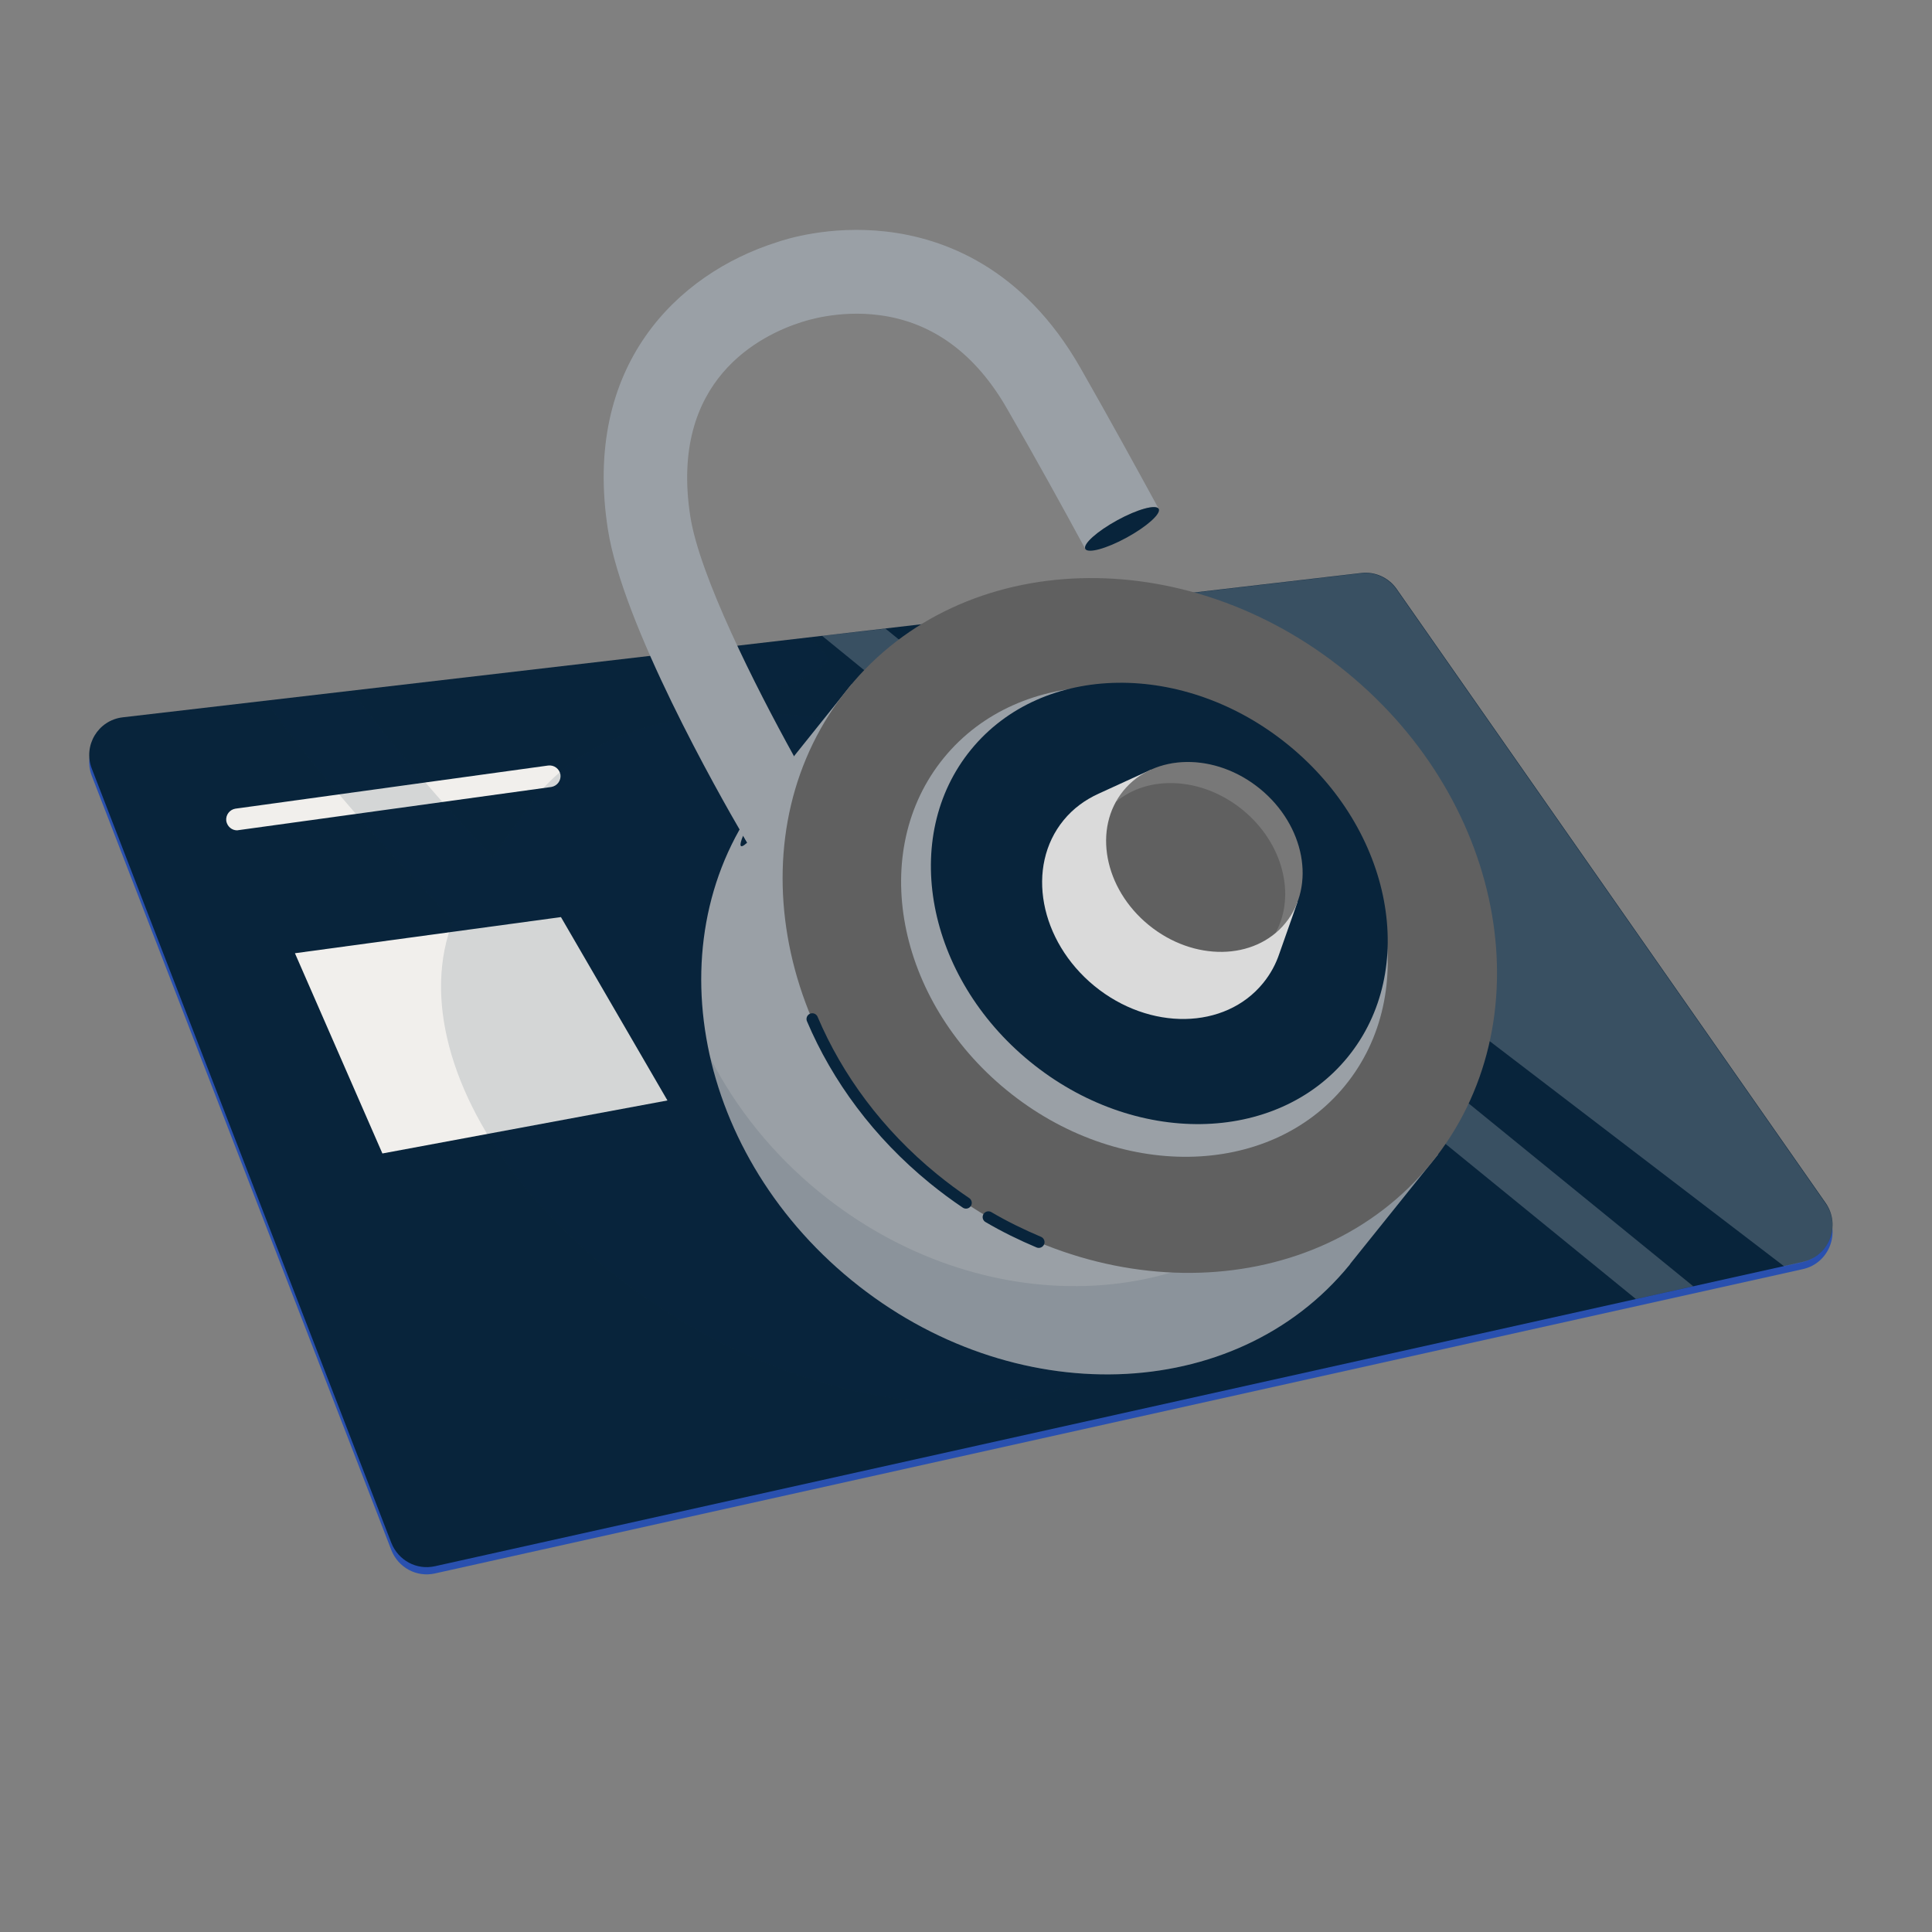<svg width="503" height="503" viewBox="0 0 503 503" fill="none" xmlns="http://www.w3.org/2000/svg">
<rect x="0" y="0" width="503" height="503" fill="#808080" stroke="none"/>
<path d="M469.375 330.419L113.235 409.652C108.467 410.718 103.699 408.146 101.88 403.567L23.902 202.003C21.581 195.98 25.533 189.393 31.932 188.641L354.384 151.063C357.959 150.624 361.535 152.255 363.605 155.203L475.334 315.112C479.349 320.883 476.213 328.913 469.375 330.419Z" fill="#2950AF"/>
<path d="M469.375 328.537L113.235 407.77C108.467 408.837 103.699 406.264 101.88 401.685L23.902 200.121C21.581 194.099 25.533 187.512 31.932 186.759L354.384 149.181C357.959 148.742 361.535 150.373 363.605 153.322L475.334 313.23C479.349 319.002 476.213 327.032 469.375 328.537Z" fill="url(#paint0_linear)"/>
<path d="M383.555 312.164C380.544 312.164 377.784 310.094 377.156 307.02C376.341 303.444 378.599 299.931 382.175 299.178L429.727 288.576C433.303 287.76 436.816 290.019 437.569 293.595C438.385 297.17 436.126 300.683 432.55 301.436L384.998 312.038C384.496 312.101 383.994 312.164 383.555 312.164Z" fill="#08243B"/>
<path d="M309.905 328.537C306.894 328.537 304.134 326.467 303.506 323.393C302.691 319.817 304.949 316.304 308.525 315.551L362.225 303.631C365.801 302.816 369.314 305.074 370.067 308.65C370.883 312.226 368.624 315.739 365.048 316.492L311.348 328.411C310.846 328.474 310.344 328.537 309.905 328.537Z" fill="#08243B"/>
<path d="M216.306 349.365C213.295 349.365 210.535 347.295 209.907 344.221C209.092 340.645 211.35 337.132 214.926 336.379L285.878 320.57C289.454 319.754 292.967 322.013 293.72 325.589C294.535 329.164 292.277 332.678 288.701 333.43L217.686 349.239C217.247 349.302 216.808 349.365 216.306 349.365Z" fill="#08243B"/>
<path d="M120.952 370.569C117.94 370.569 115.18 368.499 114.553 365.425C113.737 361.849 115.996 358.336 119.572 357.583L193.472 341.147C197.048 340.332 200.561 342.59 201.314 346.166C202.129 349.742 199.871 353.255 196.295 354.008L122.395 370.444C121.893 370.507 121.391 370.569 120.952 370.569Z" fill="#08243B"/>
<path d="M76.786 248.176L99.558 300.308L173.772 286.506L146.044 238.766L76.786 248.176Z" fill="#F1EFEC"/>
<path d="M61.73 216.181C60.35 216.181 59.158 215.177 58.907 213.734C58.719 212.166 59.785 210.786 61.291 210.535L142.719 199.306C144.288 199.118 145.668 200.184 145.919 201.69C146.107 203.258 145.04 204.638 143.535 204.889L62.169 216.118C62.044 216.118 61.918 216.181 61.73 216.181Z" fill="#F1EFEC"/>
<path opacity="0.2" d="M475.271 313.293L363.542 153.384C361.472 150.436 357.896 148.805 354.321 149.244L245.164 161.979L464.481 329.666L469.312 328.6C476.212 327.031 479.349 319.001 475.271 313.293Z" fill="white"/>
<g opacity="0.5">
<g opacity="0.5">
<path opacity="0.5" d="M196.922 179.042C197.925 180.171 202.881 179.23 207.963 176.972C213.044 174.713 216.432 172.016 215.428 170.949C213.985 169.318 212.417 167.624 210.911 165.931L187.449 168.691C190.774 172.267 193.91 175.717 196.922 179.042Z" fill="#08243B"/>
<path opacity="0.5" d="M135.568 307.772C135.631 307.834 135.631 307.834 135.693 307.897C136.07 308.399 136.509 308.901 136.885 309.403C136.948 309.465 137.011 309.591 137.136 309.654C137.513 310.155 137.889 310.595 138.328 311.096C138.454 311.222 138.516 311.347 138.642 311.473C139.018 311.912 139.395 312.351 139.834 312.853C139.959 312.978 140.085 313.104 140.21 313.229C140.587 313.669 140.963 314.108 141.402 314.547C141.528 314.672 141.653 314.86 141.779 314.986C142.155 315.425 142.531 315.864 142.971 316.241C143.096 316.366 143.222 316.554 143.41 316.68C143.786 317.119 144.225 317.558 144.602 317.934C144.727 318.06 144.853 318.185 144.978 318.374C145.417 318.813 145.794 319.252 146.233 319.628C146.358 319.754 146.484 319.879 146.609 320.005C147.048 320.444 147.487 320.883 147.989 321.322C148.052 321.385 148.052 321.385 148.115 321.448C149.62 322.89 151.189 324.333 152.757 325.776C152.945 325.902 153.071 326.09 153.259 326.215C153.635 326.529 154.012 326.843 154.388 327.219C154.639 327.47 154.89 327.658 155.141 327.909C155.517 328.223 155.831 328.474 156.207 328.787C156.521 329.038 156.772 329.289 157.086 329.54C157.399 329.791 157.776 330.105 158.089 330.356C158.403 330.607 158.717 330.858 159.03 331.109C159.344 331.359 159.721 331.673 160.034 331.924C160.348 332.175 160.724 332.426 161.038 332.677C161.352 332.928 161.728 333.179 162.042 333.43C162.418 333.681 162.732 333.932 163.108 334.245C163.422 334.496 163.798 334.747 164.112 334.998C164.488 335.249 164.865 335.5 165.178 335.814C165.492 336.065 165.868 336.315 166.182 336.504C166.559 336.755 166.935 337.068 167.311 337.319C167.625 337.57 167.939 337.758 168.315 338.009C168.691 338.26 169.131 338.574 169.507 338.825C169.821 339.013 170.134 339.264 170.448 339.452C170.887 339.766 171.326 340.017 171.765 340.33C172.079 340.519 172.33 340.707 172.644 340.895C173.146 341.209 173.647 341.522 174.149 341.836C174.4 342.024 174.651 342.15 174.902 342.338C175.655 342.777 176.408 343.279 177.161 343.718C227.159 373.705 284.624 372.011 307.271 341.02C307.333 340.895 307.396 340.832 307.459 340.707L323.205 319.566C323.456 319.315 323.644 319.001 323.895 318.75C324.334 318.185 324.773 317.558 325.212 316.931L325.338 316.805C347.232 286.505 326.781 239.454 277.033 209.656C225.528 178.853 163.61 177.473 139.708 207.272L139.52 207.46C139.395 207.648 139.207 207.837 139.081 208.025C138.642 208.589 138.266 209.154 137.889 209.719L128.228 223.206C116.936 211.036 101.566 193.721 91.592 179.92L69.258 182.492C83.875 203.508 108.718 229.919 118.003 239.58C110.098 259.529 117.312 284.811 135.568 307.772Z" fill="#08243B"/>
</g>
</g>
<path opacity="0.2" d="M440.831 334.874L230.547 163.673L214.048 165.555L425.9 338.198L440.831 334.874Z" fill="white"/>
<path d="M374.395 300.558L367.181 294.786C373.078 262.667 359.528 226.093 329.353 201.501C298.676 176.47 259.342 170.699 228.79 183.748L221.764 178.102L201.501 203.383C200.874 204.073 200.309 204.763 199.744 205.453C170.009 241.839 179.858 299.115 221.701 333.305C263.545 367.495 321.636 365.738 351.372 329.29C351.435 329.165 351.56 329.039 351.623 328.914L374.395 300.558Z" fill="url(#paint1_linear)"/>
<path opacity="0.1" d="M367.182 294.787C370.632 275.778 367.307 255.202 357.772 236.444C363.481 261.224 358.901 286.757 342.967 306.33C313.231 342.716 255.202 344.535 213.296 310.345C201 300.307 191.464 288.263 184.877 275.339C189.771 296.669 202.317 317.434 221.702 333.305C263.546 367.495 321.637 365.739 351.373 329.291C351.436 329.165 351.561 329.04 351.624 328.914L374.396 300.496L367.182 294.787Z" fill="#08243B"/>
<path d="M350.618 175.028C392.462 209.218 402.311 266.431 372.575 302.88C342.839 339.265 284.811 341.085 242.904 306.895C200.998 272.705 191.212 215.491 220.948 179.043C250.683 142.595 308.775 140.838 350.618 175.028Z" fill="url(#paint2_linear)"/>
<path d="M270.446 323.392C265.992 321.51 261.6 319.378 257.334 316.868" stroke="#08243B" stroke-width="3" stroke-miterlimit="10" stroke-linecap="round"/>
<path d="M251.5 313.168C248.614 311.223 245.728 309.09 242.968 306.831C228.602 295.1 218 280.672 211.476 265.302" stroke="#08243B" stroke-width="3" stroke-miterlimit="10" stroke-linecap="round"/>
<path d="M350.185 282.642C369.976 258.411 362.636 219.667 333.789 196.105C304.942 172.544 265.513 173.087 245.722 197.318C225.93 221.549 233.271 260.293 262.117 283.854C290.964 307.416 330.393 306.873 350.185 282.642Z" fill="#9AA0A6"/>
<path d="M350.854 275.254C369.441 252.499 362.559 216.124 335.483 194.01C308.407 171.895 271.391 172.414 252.805 195.169C234.219 217.924 241.101 254.299 268.177 276.414C295.252 298.529 332.268 298.009 350.854 275.254Z" fill="#08243B"/>
<path d="M337.821 234.813L332.991 230.484C330.921 224.022 326.843 217.749 320.82 212.856C315.865 208.778 310.218 206.206 304.635 205.014L299.554 200.435L286.003 206.645C282.553 208.214 279.416 210.472 276.907 213.546C266.995 225.654 270.633 244.976 284.937 256.707C299.303 268.438 318.938 268.124 328.85 255.954C330.795 253.57 332.175 250.998 333.116 248.175L337.821 234.813Z" fill="url(#paint3_linear)"/>
<path d="M334.649 240.326C342.649 230.531 339.693 214.88 328.047 205.368C316.401 195.856 300.475 196.084 292.475 205.879C284.475 215.673 287.431 231.325 299.077 240.837C310.723 250.349 326.649 250.12 334.649 240.326Z" fill="#606060"/>
<path opacity="0.15" d="M328.035 205.391C316.367 195.856 300.495 196.107 292.465 205.893C291.712 206.834 291.022 207.775 290.458 208.842C298.927 201.627 312.979 202.254 323.518 210.849C334.058 219.444 337.445 233.057 332.113 242.843C332.991 242.09 333.807 241.275 334.622 240.334C342.652 230.485 339.641 214.864 328.035 205.391Z" fill="white"/>
<path d="M194.537 219.381C194.286 218.942 193.91 218.314 193.471 217.562C192.404 220.134 192.467 221.263 194.537 219.381Z" fill="#08243B"/>
<path d="M282.553 142.908C281.863 141.653 285.627 138.328 290.897 135.442C296.166 132.557 300.997 131.239 301.687 132.494C295.602 121.327 288.701 108.781 281.298 95.795C266.305 69.509 245.54 61.981 230.735 60.287C215.993 58.593 204.45 62.295 202.128 63.11C176.47 71.266 151.565 95.105 158.277 137.889C162.167 162.669 186.947 206.394 193.471 217.561C193.91 218.314 194.287 218.941 194.538 219.38C200.936 213.421 206.645 197.047 206.708 196.859C196.608 178.603 182.179 149.997 179.732 134.501C174.149 98.743 198.239 87.137 208.841 83.812L209.28 83.687C209.343 83.687 218.125 80.613 228.978 82.056C242.843 83.875 254.072 92.156 262.29 106.585C269.693 119.383 276.531 131.804 282.553 142.908Z" fill="#9AA0A6"/>
<path d="M290.896 135.442C285.627 138.328 281.925 141.652 282.553 142.907C283.243 144.162 288.073 142.844 293.343 139.959C298.612 137.073 302.314 133.748 301.686 132.493C300.996 131.239 296.166 132.556 290.896 135.442Z" fill="#08243B"/>
<defs>
<linearGradient id="paint0_linear" x1="421.541" y1="107.508" x2="50.401" y2="432.865" gradientUnits="userSpaceOnUse">
<stop offset="0.583" stop-color="#08243B"/>
</linearGradient>
<linearGradient id="paint1_linear" x1="299.182" y1="173.201" x2="263.231" y2="347.28" gradientUnits="userSpaceOnUse">
<stop stop-color="#9AA0A6"/>
</linearGradient>
<linearGradient id="paint2_linear" x1="353.174" y1="109.096" x2="236.28" y2="382.408" gradientUnits="userSpaceOnUse">
<stop offset="0.572" stop-color="#606060"/>
</linearGradient>
<linearGradient id="paint3_linear" x1="350.884" y1="213.719" x2="265.421" y2="250.932" gradientUnits="userSpaceOnUse">
<stop stop-color="#DADADA"/>
</linearGradient>
</defs>
</svg>
